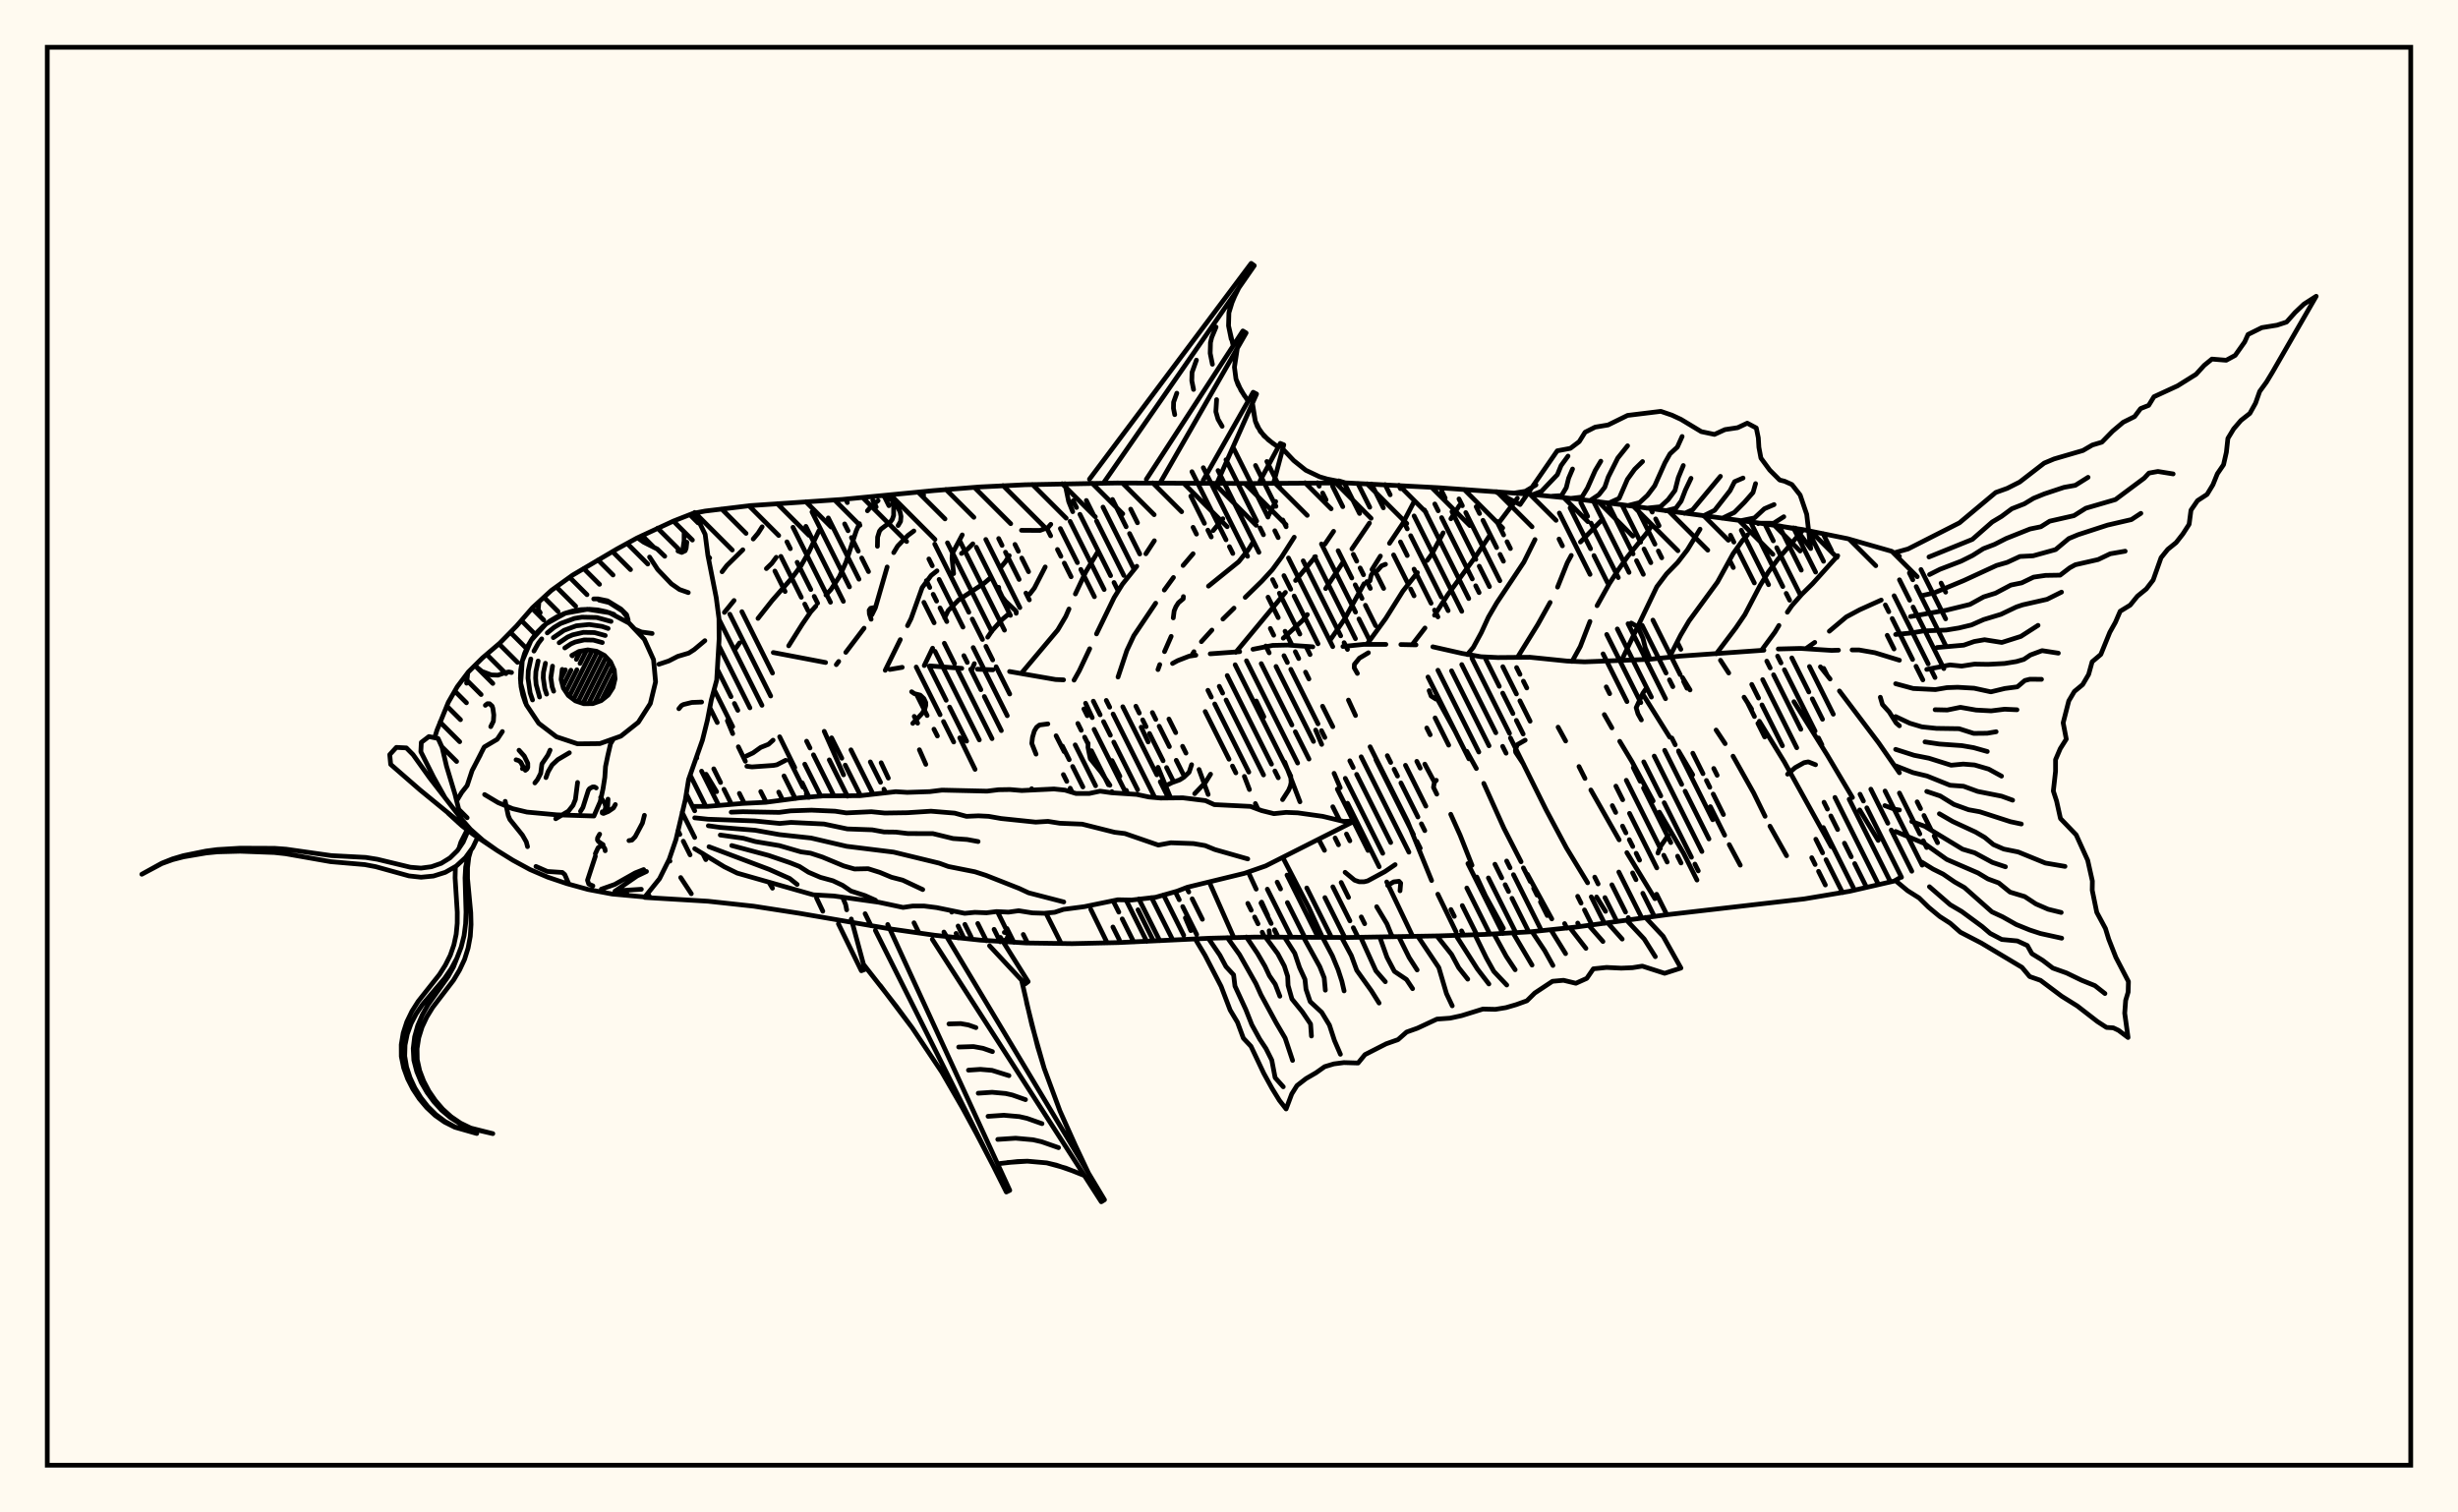 <svg xmlns="http://www.w3.org/2000/svg" width="520" height="320"><rect x="0" y="0" width="520" height="320" fill="floralwhite"/><rect x="10" y="10" width="500" height="300" stroke="black" stroke-width="1" fill="none"/><path stroke="black" stroke-width="1" fill="none" stroke-linecap="round" stroke-linejoin="round" d="
M 146.97 108.55 149.18 108.13 158.82 106.97 178.19 105.67 197.52 103.8 207.19 103.03 216.89 102.56 236.3 102.19 265.42 102.29 284.84 102.17 304.23 103.18 323.59 104.56 333.25 105.54 342.88 106.76 371.75 110.61 381.35 112.04 390.87 113.97 400.2 116.64 401.83 117.7 
M 401.83 185.77 400.72 186.41 391.26 188.58 381.68 190.19 352.75 193.52 333.51 196.13 323.86 197.14 314.17 197.7 304.46 198.01 285.05 198.35 265.63 198.26 255.93 198.51 236.54 199.43 226.83 199.65 217.12 199.51 207.43 198.91 197.78 197.88 188.17 196.51 169.04 193.22 159.44 191.73 149.79 190.68 136.42 189.88 
M 163.59 138.06 174.66 140.17 
M 188.25 141.64 190.87 141.19 
M 196.74 140.89 203.47 141.41 
M 206.78 141.59 210.05 141.72 
M 213.58 142.08 223.31 143.77 225 143.84 
M 248.05 140.37 249.13 139.78 251.54 138.84 252.99 138.62 
M 256.03 138.33 262.26 137.88 
M 265.07 137.37 269.24 136.55 272.45 136.48 277.73 136.85 
M 284.1 136.78 288.46 136.34 293.19 136.34 
M 296.36 136.37 299.56 136.44 
M 303.12 136.85 309.33 138.25 313.33 138.95 316.86 139.12 323.66 139.06 331.49 139.86 335.21 140.03 348.97 139.49 355.43 138.82 373.16 137.57 
M 376.2 137.31 380.92 137.19 387.48 137.61 388.93 137.56 
M 391.82 137.51 393.26 137.51 396.65 138.1 401.83 139.69 
M 137.01 189.04 137.56 189.93 
M 141.53 181.88 141.74 182.2 
M 144 185.67 146.25 189.09 
M 161.24 111.46 160.37 112.82 159.35 114.04 
M 157.15 116.32 153.74 119.68 152.76 120.97 
M 147.34 160.24 147.41 160.37 
M 149.38 163.81 151.6 167.5 
M 162.66 186.64 163.42 187.92 
M 164.22 117.91 163.27 119.2 162.13 120.3 
M 155.29 127.05 153.25 129.57 
M 153.88 152.5 155.01 155.22 
M 156.2 158 157.69 161.07 
M 160.94 167.48 162.09 169.74 
M 172.74 189.99 174.07 192.79 
M 173.24 112.31 171.1 116.83 169.47 119.67 167.57 122.24 163.36 127.04 160.36 130.84 
M 156.46 136.02 155.53 137.33 
M 164.94 155.89 168.13 162.4 
M 169.71 165.63 171.18 168.7 
M 183.02 193.32 184.27 195.86 
M 185.77 105.93 184.52 106.88 183.51 108.07 
M 181.82 110.79 181.14 112.31 178.96 118.98 177.56 122.04 175.79 124.73 174.73 125.9 
M 172.59 128.25 171.53 129.43 169.7 132.1 166.85 136.64 
M 174.37 154.73 178.46 163.94 
M 193.36 195.24 194.43 197.4 
M 193.33 112.34 192.07 113.29 189.9 115.54 189.07 116.92 
M 187.68 119.96 185.19 128.59 184.45 130.08 
M 182.8 132.91 178.93 138.02 
M 177.43 139.95 176.92 140.62 
M 186.41 161.38 187.93 164.63 
M 201.23 192.72 201.35 192.99 
M 202.69 195.92 203.95 198.54 
M 205.81 115.06 204.7 116.17 203.41 117.1 
M 198.22 120.78 196.98 121.76 195.09 124.32 192.74 130.89 191.99 132.38 
M 190.46 135.33 187.27 141.82 
M 194.5 158.63 195.86 161.72 
M 211.01 192.88 214.19 199.33 
M 213.51 117.55 212.65 118.92 211.63 120.13 
M 209.41 122.37 208.2 123.4 202.8 126.94 200.58 129.2 199.85 130.71 
M 197.3 137.14 195.53 140.82 
M 203.04 156.11 206.28 162.78 
M 221.27 193.19 224.5 199.62 
M 221.12 119.95 218.83 124.42 217.85 125.69 
M 213.21 130.05 211.99 131.09 209.86 133.46 208.95 134.81 
M 206.13 140.41 205.64 141.57 
M 218.25 166.87 218.37 167.11 
M 230.76 192.39 234.23 199.48 
M 232.23 116.79 229.68 121.04 227.5 125.67 
M 226.15 128.85 225.46 130.43 223.77 133.29 216.05 142.48 
M 223.42 155.67 225.13 159.03 
M 240.75 192.49 244.02 199.08 
M 244.21 114.41 242.41 117.17 
M 240.49 119.81 237.45 123.61 235.7 126.43 231.97 134.12 
M 230.53 137.26 228.33 141.92 227.22 143.9 
M 229.66 148.79 231.07 151.83 
M 235.25 160.92 236.92 164.23 
M 238.27 167.21 238.56 167.92 
M 250.77 194.2 251.92 196.9 
M 258.7 109.75 256.65 112.26 
M 252.4 117.16 250.29 119.64 
M 248.25 122.18 246.31 124.84 
M 244.49 127.62 239.86 134.5 238.39 137.63 236.52 143.25 
M 241.42 153.85 242.9 156.98 
M 244.98 162.35 247.65 168.82 
M 255.84 186.65 261.03 198.38 
M 269.88 106.11 268.33 109.12 
M 264.97 114.91 264.09 116.31 262.04 118.86 255.66 124.01 
M 247.77 134.64 246.36 137.86 
M 245.35 140.61 244.97 141.67 
M 253.66 162.81 255.59 168.09 
M 264.07 184.49 265.75 188.12 
M 266.9 190.87 268.2 193.73 
M 269.64 196.71 270.41 198.28 
M 273.8 113.66 271.12 117.87 269.17 120.53 266.95 122.95 263.43 126.39 
M 261.06 128.67 258.71 130.98 
M 256.38 133.31 254.16 135.76 
M 252.59 137.88 252.07 138.72 
M 263.25 164.27 264.32 167.05 
M 265.58 170.01 266.14 171.22 
M 271.37 181.39 276.87 191.99 279.78 198.33 
M 282.13 112.41 280.28 115.14 
M 278.3 117.77 274.08 122.82 
M 271.94 125.34 261.43 138.02 
M 265.77 148.31 267.38 151.65 
M 271.79 161.25 275.01 169.64 
M 278.95 177.56 280.2 179.91 
M 283.73 186.71 285.29 189.87 
M 289.71 110.67 286 116.14 
M 284.15 118.91 280.45 124.53 
M 276.57 130.03 275.51 131.32 271.48 135.03 
M 278.33 154.46 279.61 157.5 
M 282.23 163.62 283.53 166.67 
M 285.08 169.95 291.77 183.38 
M 293.37 186.6 298.82 198.03 
M 299.04 106.36 296.71 110.83 293.95 114.95 
M 292.03 117.65 290.25 120.51 
M 288.58 123.49 284.4 131.05 281.39 135.45 
M 285.27 148.12 286.77 151.38 
M 289.85 158 297.76 173.76 302.86 186.3 
M 304.18 189.19 308.04 197.17 
M 308.73 106.96 306.94 109.76 
M 305.31 112.73 302.9 117.25 301.92 118.58 
M 299.86 121.15 296.79 125.06 293.17 130.83 289.19 136.31 
M 301.42 161.67 303.43 165.42 
M 306.91 172.28 308.9 176.72 311.41 183.07 
M 312.43 185.56 314.24 189.48 318.05 196.42 
M 321 105.42 316.99 110.74 
M 315.04 113.47 312.22 117.68 306.26 125.86 303.48 130.17 
M 301.46 132.87 298.74 136.4 
M 303.89 147.54 308 155.01 
M 310.31 158.96 312.33 162.6 
M 313.9 165.75 318.17 175.26 321.79 182.33 
M 323.12 184.96 328.29 194.42 
M 324.74 114.16 322.38 118.93 316.65 127.54 314.88 130.57 313.37 133.86 311.68 136.98 310.42 138.49 
M 319.54 156.14 327.11 171.39 331.38 179.39 335.87 186.78 
M 337.76 189.78 339.66 192.82 
M 339.04 109.84 334.35 114.67 
M 332.41 117.51 331.57 119.06 329.51 124.22 
M 327.93 127.46 325.33 132.13 321.08 139 
M 329.62 153.85 331.22 156.78 
M 334.04 162.18 335.31 164.7 
M 336.55 167.14 342.54 177.69 
M 344.17 180.4 350.1 190.14 
M 349.49 111.03 348.59 112.5 344.33 117.77 342.35 120.57 340.46 123.49 337.87 128.15 
M 336.36 131.49 334.32 136.78 332.58 139.95 
M 339.4 151.19 341 154 
M 342.66 156.84 345.27 161.18 349.73 169.47 
M 351.05 171.83 356.19 180.57 359 186.2 
M 359.65 111.96 356.97 116.34 354.91 119.01 352.56 121.42 350.51 124.14 343.07 139.68 
M 347.77 147.24 353.23 155.96 
M 355.1 158.87 358.1 163.92 
M 361.84 170.67 364.86 176.71 
M 365.83 178.7 368.16 183.05 
M 372.11 110.66 371.96 110.8 
M 369.69 113.17 368.6 114.4 366.66 117.12 363.34 123.16 357.33 131.37 355.55 134.38 353.18 139.04 
M 355.93 143.35 357.54 145.98 
M 363.05 154.46 364.96 157.34 
M 366.63 159.99 370.99 167.76 373.41 172.71 
M 374.44 174.8 377.96 181.05 
M 381.3 112.27 376.04 118.43 374.08 121.06 372.33 123.92 369.14 130.03 367.24 132.82 363.08 138.34 
M 363.97 139.7 365.72 142.39 
M 368.96 147.51 370.56 150.03 
M 372.2 152.6 377.48 161.2 387.41 179.13 
M 388.78 117.58 383.45 123.5 381.17 125.75 379.05 128.17 378.12 129.53 
M 376.34 132.33 375.48 133.76 372.64 137.61 
M 379.51 148.46 386.57 159.77 391.9 168.74 
M 393.42 171.36 397.34 177.81 
M 397.98 126.96 393.45 129 390.59 130.53 387 133.55 
M 383.92 135.91 382.04 137.24 
M 385.12 141.09 387.16 143.66 
M 389.14 146.19 397.45 157.19 401.83 163.5 
M 252.74 167.92 255.02 165.53 256.1 163.8 
M 179.12 192.5 178.9 191.4 178.27 189.88 
M 296.18 188.47 296.32 186.85 295.96 186.46 294.82 186.59 293.57 187.34 
M 226.94 108.26 226.08 106.11 225.3 102.34 
M 246.16 166.49 247.94 165.59 249.57 165 250.44 164.45 251.56 163.39 252.09 161.79 
M 268.49 196.93 268.63 198.27 
M 295.15 182.94 292.98 184.41 289.33 186.38 288.59 186.56 287.54 186.56 286.57 186.23 284.56 184.56 
M 211.27 124.26 211.32 124.81 212.05 126.34 212.73 127.22 214.8 129.17 214.99 129.42 214.98 129.76 
M 234.81 166.14 232.97 163.4 230.65 160.52 230.17 158.13 230.19 157.26 
M 249.61 198.8 249.59 198.81 
M 184.8 128.57 184.18 128.69 183.88 129.1 183.92 129.88 184.29 131.02 
M 347.24 152.32 346.52 151.03 346.14 149.73 347.55 146.68 348.09 145.9 
M 291.24 191.84 293.42 195.48 294.32 197.71 294.67 198.2 
M 352.88 176.79 351.26 179.12 350.74 180.49 
M 271.33 169.18 272.6 167.21 272.98 166.3 273.14 165.56 273.05 164.12 
M 401.83 153.56 401.13 152.95 399.65 150.61 398.24 149.06 397.79 147.52 
M 193.1 153.05 195.1 150.92 195.64 150.02 195.86 149.22 195.85 148.65 195.46 147.81 194.68 147.07 193.44 146.76 192.86 146.36 
M 322.31 161.68 320.64 159.16 320.58 158.72 320.98 157.56 322.66 156.6 
M 219.18 159.56 218.28 157.3 218.43 156 218.82 154.66 219.29 153.88 219.91 153.39 221.68 153.16 
M 222.3 110.93 221.71 111.61 220.01 112.23 216.1 112.2 
M 163.55 156.6 162.57 157.48 160.92 158.14 159.3 159.3 157.91 159.95 
M 250.35 126.22 250.32 126.68 249.31 127.52 248.77 128.36 248.4 129.25 248.21 130.73 
M 185.62 115.58 185.66 113.65 186.05 112.39 186.41 111.92 188.33 110.47 188.77 109.87 189.05 109.05 189.06 107.12 188.84 106.29 
M 212.47 197.27 213.19 197.45 213.29 197.98 212.91 198.76 212.06 199.2 
M 378.17 163.8 379.78 162.41 381.66 161.36 382.56 161.19 384.09 161.8 
M 203.57 113.17 201.47 117.12 201.41 118.12 201.74 121.37 
M 348.9 139.01 348.06 137.03 347.58 135.07 346.63 132.98 346.12 132.42 345.09 131.82 
M 293.11 119.39 292.27 119.72 291.39 120.72 290.37 121.27 290.07 121.72 289.82 122.89 
M 190 111.19 190.52 110.31 190.61 109.27 190.42 108.34 190.05 107.56 189.22 106.15 188.61 105.73 186.66 104.86 
M 166.2 160.86 164.35 161.81 163.64 161.94 159.08 162.26 158 162.12 
M 289.49 138.11 287.59 139.25 286.53 140.56 286.49 141.3 287.16 142.48 
M 401.83 171.38 400.8 171.21 398.74 170.45 
M 303.86 165.09 303.45 165.52 303.26 166.59 303.96 168.02 
M 302.34 146.12 302.76 147.27 303.75 147.9 
M 230.48 101.38 264.69 55.72 265.35 56.19 233.43 102.22 
M 242.51 101.41 262.93 70.02 263.62 70.44 245.41 102.19 
M 254.54 101.62 265.11 82.99 265.83 83.36 257.42 102.29 
M 266.58 101.71 270.84 93.81 271.59 94.11 269.43 102.22 
M 283.2 101.73 284.59 102.15 
M 262.09 60.88 260.8 63.5 259.98 66.18 259.9 68.93 260.89 73.16 
M 261.76 73.69 261.15 77.69 261.48 80.21 262.53 82.58 264.05 84.86 
M 264.96 85.31 265.57 89.12 266.62 91.28 268.31 93.06 270.41 94.6 
M 271.36 94.97 273.69 97.44 276.25 99.49 279.18 100.88 280.77 101.35 284.1 102.01 
M 261.41 62.19 260.3 64.83 259.98 66.18 259.9 68.93 260.47 71.74 
M 257.26 69.19 256.35 71.37 256.08 72.48 256.02 74.75 256.49 77.07 
M 253.11 76.19 252.18 78.79 252.13 80.57 252.5 82.4 
M 248.96 83.19 248.28 85.09 248.25 86.39 248.52 87.73 
M 261.47 75.04 261.15 77.69 261.48 80.21 261.92 81.41 263.26 83.73 
M 257.38 84.55 257.22 87.11 257.68 88.7 258.55 90.2 
M 265.09 86.62 265.57 89.12 266.01 90.24 267.39 92.21 269.33 93.85 
M 146.97 170.61 149.62 170.62 157.08 169.99 161.98 169.75 169.16 168.81 174.05 168.4 181.96 168.35 189.5 167.5 191.92 167.65 196.69 167.49 199.28 167.17 208.82 167.39 211.24 167.09 213.66 167.05 216.16 167.26 222.98 166.93 225.3 167.17 227.62 167.88 230.4 167.89 232.73 167.39 235.16 167.73 240.48 168.08 243.05 168.63 245.56 168.85 250.24 168.8 255.01 169.39 256.89 170.24 264.54 170.62 266.89 171.5 269.5 172.15 272.07 171.88 274.54 171.98 279.82 172.72 284.24 173.79 286.59 173.7 267.76 183.21 263.29 184.77 251.18 187.72 249 188.56 244.49 189.84 239.39 190.43 236.48 190.37 229.39 191.83 224.96 192.41 223.13 193.02 220.91 193.23 218.39 193.15 215.5 192.69 213.36 192.99 210.81 192.87 208.69 193.13 206.23 193.03 204.08 193.24 198.16 192.03 195.47 191.69 193.11 191.69 191.05 191.99 185.88 190.89 176.43 189.57 172.06 189.32 155.96 184.73 153.21 183.38 146.97 179.57 
M 154.69 171.84 157.16 171.74 164.85 171.88 167.26 171.56 171.65 171.41 176.66 171.63 179.04 171.99 184.34 171.74 187.18 172.02 191.96 171.95 196.95 171.63 201.97 172.04 204.46 172.72 207 172.61 209.17 172.72 211.79 173.18 219.1 173.94 221.7 173.78 224.23 174.18 228.94 174.37 235.79 176.09 237.98 176.36 245.05 178.8 247.7 178.31 252.49 178.48 254.94 178.9 257.02 179.75 263.97 181.73 
M 146.97 173.03 149.78 173.33 159.69 173.69 164.95 174.22 167.35 174 174.32 174.34 179.25 175.38 184.51 175.57 187.01 176.02 189.51 176.05 192.09 176.36 197.35 176.37 201.62 177.41 204.6 177.62 206.92 178.05 
M 149.85 174.71 152.34 175.06 159.75 175.66 164.87 176.58 171.6 177.31 179.11 179.06 189.06 180.29 198.7 182.63 200.62 183.33 206.25 184.45 208.57 185.2 215.63 187.98 217.6 188.9 225.05 190.83 
M 152.38 176.67 157.28 177.36 159.82 178.06 164.88 178.91 169.46 180.24 171.47 180.51 173.97 181.33 178.49 183.21 180.78 183.86 183.66 183.8 186.14 184.58 188.59 185.6 190.97 186.22 195.21 188.21 
M 154.8 178.9 162.61 180.99 167.15 182.54 169.12 183.32 171.03 184.54 173.55 185.62 176.21 186.35 178.26 187.32 180.02 188.52 182.96 189.47 185.22 190.47 
M 149.99 179.15 162.74 183.95 167.06 185.87 168.64 187.13 
M 211.64 198.33 217.51 207.69 216.87 208.18 209.34 200.1 
M 199.69 197.2 233.66 253.85 232.98 254.27 197.23 198.74 
M 187.8 195.6 213.62 251.85 212.89 252.2 185.19 196.86 
M 180.09 194.44 182.97 205.11 182.22 205.39 177.37 195.46 
M 216.12 207.37 218.28 216.78 220.9 226.03 224.23 235.04 226.14 239.45 230.26 248.18 
M 229.4 248.72 225.46 247.14 221.45 246.04 217.35 245.68 215.26 245.75 211.04 246.23 
M 210.12 246.67 204.9 236.63 199.26 226.86 193 217.49 189.65 212.95 182.68 204.04 
M 217.17 212.09 219.51 221.43 220.9 226.03 224.23 235.04 228.17 243.83 
M 227.43 247.9 223.47 246.51 221.45 246.04 217.35 245.68 213.15 245.96 
M 223.94 242.82 220.37 241.57 218.55 241.15 214.86 240.82 211.08 241.07 
M 220.44 237.74 217.27 236.62 215.66 236.25 212.37 235.96 209.02 236.19 
M 216.95 232.66 214.17 231.68 212.76 231.36 209.89 231.1 206.95 231.3 
M 213.45 227.58 209.86 226.46 207.4 226.25 204.88 226.42 
M 209.96 222.5 207.97 221.8 205.94 221.43 202.81 221.53 
M 206.46 217.42 204.87 216.86 203.25 216.57 200.75 216.64 
M 207.54 241.63 202.15 231.7 199.26 226.86 193 217.49 186.2 208.48 
M 348.1 194.1 351.84 198.09 355.61 204.82 352.16 205.93 347.44 204.41 345.36 204.74 342.99 204.84 339.87 204.69 337.08 204.98 335.69 207 333.38 208.04 330.77 207.41 328.43 207.62 324.69 210.1 323.03 211.74 320.75 212.56 318.59 213.19 316.37 213.55 313.72 213.49 309.2 214.89 306.77 215.42 303.99 215.62 299.85 217.55 297.57 218.36 295.76 219.96 293.24 220.85 288.77 223.13 287.31 224.91 284.3 224.82 282.17 225.1 280.24 225.68 278.42 226.97 276.3 228.2 274.38 229.69 273.27 231.46 272.08 234.63 270.68 232.84 269.13 230.32 267.34 227.06 264.65 221.37 263.04 219.66 261.79 216.29 260.24 213.7 258.33 208.69 254.94 202.14 252.83 198.62 
M 344.11 194.68 347.84 198.67 350.19 202.41 
M 340.12 195.26 343.18 198.69 
M 336.13 195.81 339.11 199.2 
M 332.13 196.3 335.51 200.65 
M 328.13 196.79 331.21 201.77 
M 324.11 197.12 326.78 201.12 328.53 204.27 
M 320.09 197.38 324.11 204.19 
M 316.07 197.63 318.66 202.35 320.54 205.18 
M 312.04 197.77 314.44 202.68 316.02 205.52 318.76 208.41 
M 308.01 197.91 312.55 205.02 314.98 208.19 
M 303.98 198.02 307.09 201.94 308.59 204.74 310.51 207.17 
M 299.95 198.1 304.39 204.72 306.01 210.23 307.23 212.81 
M 295.92 198.18 298.11 202.59 299.8 205.22 
M 291.89 198.25 293.43 202.56 294.99 205.52 297.55 207.24 298.84 209.18 
M 287.86 198.31 291.08 205.41 293.07 207.71 
M 283.83 198.36 285.88 202.18 287.03 205.31 290.13 209.64 291.75 212.22 
M 279.8 198.33 281.86 202.21 283.08 205.16 283.88 207.62 284.35 209.65 
M 275.77 198.31 279.2 204.52 280.14 206.88 280.38 209.5 
M 271.74 198.29 273.91 201.69 274.92 204.7 276.07 207.21 276.29 209.31 277.17 211.92 279.61 214.18 281.25 216.89 282.31 220.14 283.57 223.06 
M 267.71 198.27 270.32 201.79 271.71 204.4 272.41 206.57 272.5 208.5 273.31 211.36 275.51 214.07 277.26 216.66 277.44 219.2 
M 263.68 198.25 266.01 201.7 267.62 204.46 268.55 206.45 269.78 208.24 270.76 210.78 
M 259.65 198.38 262.22 201.96 265.7 208.12 266.76 210.47 269.97 216.39 271.88 219.64 273.45 224.36 
M 255.63 198.52 258.06 202.08 259.36 204.51 260.97 206.25 261.26 208.63 263.55 213.59 264.83 216.82 266.5 219.86 267.82 221.85 269.05 224.3 269.76 228.01 271.48 229.94 
M 401.03 116.88 403.67 116.14 414.53 110.62 422.2 104.2 424.62 103.33 427.27 101.99 432.46 97.98 434.55 97.1 440.65 95.32 442.64 94.16 444.67 93.55 446.93 91.23 449.17 89.34 451.58 88.14 452.86 86.44 454.56 85.77 455.68 83.94 460.67 81.64 464.59 79.19 466.31 77.3 467.94 75.97 470.97 76.22 472.86 75.19 474.87 72.35 475.58 70.77 478.5 69.32 481.71 68.8 483.73 68.14 485.53 66.12 487.4 64.35 490 62.68 480.74 78.76 479.47 80.86 478.05 82.81 477.17 85.3 475.97 87.46 474.08 88.95 472.54 90.74 471.32 92.76 471 95.68 470.4 98.32 469.09 100.24 468.16 102.55 466.92 104.6 464.89 105.93 463.51 107.94 463.12 110.92 461.8 112.97 460.37 114.8 458.6 116.23 457.18 118 455.51 122.72 454.06 124.61 452.18 126.14 450.65 128.03 448.53 129.33 447.52 131.67 446.34 133.78 444.44 138.46 442.6 140.02 441.86 142.69 440.6 144.84 438.84 146.3 437.66 148.29 436.47 152.93 437.13 156.38 435.85 158.41 434.86 160.73 434.86 163.19 434.39 167.36 435.08 169.48 435.9 173.18 439.22 176.63 441.66 182.01 442.65 186.41 442.62 188.35 443.58 193.03 445.42 196.45 446.11 198.71 447.62 202.55 450.28 207.67 450.22 209.9 449.69 211.66 449.49 214.37 450.2 219.51 448.19 218 447.08 217.47 445.64 217.38 443.72 216.14 439.46 212.84 436.16 210.78 431.68 207.42 429.39 206.62 427.76 204.67 419.14 199.52 414.72 197.23 412.57 195.33 410.36 193.91 408 191.95 405.99 189.98 403.56 188.45 401.03 186.34 
M 408.08 117.84 417.26 114.12 421.46 110.44 423.43 109.26 425.61 107.64 428.26 106.6 430.2 105.43 432.47 104.5 436.65 103.11 439.04 102.68 441.74 100.99 
M 408.2 121.56 410.41 120.45 414.89 118.73 417.3 117.53 419.58 116.09 421.96 115.18 424.42 113.93 429.46 111.92 431.75 111.45 433.62 110.27 438.76 109.1 441.26 107.53 447.53 105.7 453.62 101.16 454.62 100.09 456.52 99.75 459.74 100.27 
M 406.55 126.02 409.14 125.45 415.47 122.82 422.37 119.64 424.62 118.99 427.32 117.74 430.11 117.6 434.87 116.28 437.66 113.95 439.62 113.13 445.86 111.1 450.91 109.93 452.91 108.61 
M 404.18 130.45 411.69 129.12 416.75 127.88 419.65 126.29 422.17 125.5 425.4 123.79 427.7 123.32 430.21 122.11 432.76 121.74 435.83 121.69 437.87 120.13 439.04 119.49 443.87 118.39 446.42 117.17 449.59 116.62 
M 401.03 134.24 404.31 133.93 406.91 133.49 411.7 133.31 414.4 132.87 417.06 132.23 419.64 131.09 423.32 129.97 426.57 128.42 427.91 127.97 433.06 126.8 436.12 125.28 
M 409.78 137 415.44 136.5 417.65 135.73 419.84 135.35 423.49 135.93 427.52 134.65 431.16 132.31 
M 407.61 141.63 412.53 140.68 415 140.93 417.71 140.51 420.58 140.56 424.04 140.38 426.57 139.97 428.15 139.51 429.54 138.58 432.01 137.66 435.45 138.19 
M 401.03 144.66 404.76 145.67 409.45 145.9 411.88 145.49 414.15 145.41 417.63 145.61 421.18 146.38 424.12 145.67 426.78 145.32 428.36 143.98 429.42 143.71 431.89 143.73 
M 409.38 150.16 411.96 150.22 414.73 149.65 418.04 150.23 421.24 150.4 424.07 150.05 426.7 150.17 
M 401.03 151.61 404.03 153.02 406.6 153.79 409.67 154.11 414.45 154.18 417.55 155.17 420.4 155.14 422.29 154.82 
M 407.24 156.97 410.25 157.42 415.05 157.76 417.54 158.19 420.42 159 
M 401.03 158.55 404.93 159.8 408.07 160.42 412.77 161.9 415.34 161.66 417.73 161.85 420.7 162.72 423.43 164.21 
M 401.03 162.03 404.71 163.47 407.66 164.18 412.53 166.14 415.39 166.35 418.4 167.45 423.44 168.45 425.78 169.3 
M 407.61 167.45 410.47 168.41 413.35 170.19 416.46 171.32 418.83 171.75 425.32 173.85 427.62 174.34 
M 410.28 172.17 413.11 173.81 417.95 176.05 419.88 177.18 421.71 178.69 423.9 179.64 426.96 180.26 432.7 182.6 436.86 183.31 
M 404.44 173.81 407.19 174.82 415.19 179.67 417.76 180.44 421.51 182.47 424.26 183.39 
M 401.03 175.92 407.09 178.45 411.85 181.84 418.46 184.7 420.55 185.96 422.83 186.8 425.23 188.75 428.33 189.69 430.7 191.25 433.3 192.38 436.06 193.06 
M 406.59 182.42 408.93 183.87 411.08 184.94 413.5 186.6 415.59 187.79 421.4 192.93 423.66 193.98 426.55 195.61 429.41 196.77 431.67 197.51 436.16 198.5 
M 408.18 187.61 412.56 191.41 415.01 192.85 419.32 196.02 421.02 197.48 423.48 198.77 426.78 199.08 428.89 200.05 429.85 201.77 432.13 203.18 434.27 204.82 437.19 205.86 440.37 207.4 443.19 208.54 445.31 210.21 
M 316.34 104.01 321.58 106.75 329.44 95.38 332.22 94.86 334.09 93.44 335.33 91.45 337.46 90.37 340.21 89.91 344.32 87.89 351.35 87.03 353.71 87.84 355.62 88.73 359.91 91.32 362.7 91.91 364.93 90.89 367.6 90.49 369.64 89.53 371.55 90.55 371.98 92.64 372.1 94.63 372.53 96.92 374.4 99.46 376.5 101.56 377.54 101.82 379.09 102.52 380.83 104.74 382.22 108.83 383.06 116.06 379.86 111.74 
M 320.36 104.32 322.68 103.95 324.94 102.6 
M 324.38 104.62 326.08 103.97 329.47 100.42 330.25 98.51 331.72 96.5 
M 328.39 104.98 330.34 104.86 331.35 103.18 331.85 101.17 332.68 99.23 
M 332.4 105.44 334.67 105.17 335.83 103.26 337.48 99.54 338.66 97.57 
M 336.4 105.9 338.26 104.66 339.5 103.08 340.23 100.93 342.25 96.91 344.32 94.32 
M 340.4 106.42 342.54 105.44 344.29 101.41 345.82 99.28 347.49 97.65 
M 344.39 106.97 346.86 106.34 348.52 104.81 350.06 102.77 352.22 97.92 353.29 96.03 354.85 94.59 355.86 92.35 
M 348.38 107.52 351.26 107.22 352.9 105.71 354.36 103.76 355.05 101.06 356.11 98.49 
M 352.38 108.07 354.53 107.53 355.66 106.01 356.55 103.69 357.74 101.2 
M 356.37 108.62 358.09 107.84 363.96 100.78 
M 360.36 109.15 362.74 107.97 366 103.8 366.96 101.91 368.75 101.14 
M 364.36 109.65 366.91 108.42 369.02 106.3 370.86 104.2 371.4 102.32 
M 368.36 110.15 371.17 109.58 373.26 107.64 375.31 106.76 
M 372.36 110.69 375.21 110.71 377.37 109.33 
M 376.35 111.25 379.16 111.8 
M 91.95 156.09 92.44 154.5 94.85 148.58 96.73 145.3 99.1 142.15 102.06 139.21 105.72 136.08 109.27 132.46 112.66 128.57 116.64 124.92 121.13 121.69 130.47 116.18 134.72 113.85 142.46 110.25 146.95 108.49 149.18 113.06 149.75 117.49 151.52 126.44 152.1 130.88 152.13 135.24 151.62 143.89 150.48 148.1 149.66 152.35 148.61 156.58 145.68 164.91 144.99 169.18 143 177.64 141.57 181.81 139.53 185.91 136.42 189.78 129.49 189.15 124.4 188.19 119.91 186.95 115.86 185.58 112.12 183.97 108.51 182.01 105.16 179.93 102.14 177.77 99.53 175.46 97.53 173.16 
M 129.81 156.3 129.17 157.34 128.59 159.82 128.1 162.17 127.95 164.48 127.57 166.89 126.98 169.61 125.65 172.65 117.8 172.4 111.48 171.82 108.43 171.09 105.38 169.82 102.52 168.11 
M 94.18 168.84 91.71 164.4 89.03 159.05 89.13 157.07 90.74 155.84 92.67 156.24 93.52 158.1 94.46 162.09 96.25 168.03 97.54 173.18 
M 96.84 173.66 88.83 167.11 82.65 161.73 82.45 159.66 83.85 158.13 85.97 158.24 87.38 159.66 90.9 164.58 97.45 173.05 
M 111.35 149.11 110.15 144.55 110.49 139.85 112.34 135.51 115.5 132.01 119.62 129.73 124.26 128.9 128.92 129.63 133.09 131.84 136.32 135.27 138.26 139.57 138.69 144.27 137.58 148.85 135.04 152.82 131.35 155.75 126.9 157.33 122.19 157.38 117.72 155.89 113.97 153.03 111.35 149.11 
M 111.17 148.71 110.6 147.03 110.23 145.29 110.09 143.52 110.16 141.75 110.45 140 110.96 138.3 111.67 136.67 112.58 135.15 113.67 133.75 114.93 132.49 116.33 131.4 117.85 130.49 119.48 129.78 121.18 129.27 122.93 128.98 124.7 128.91 126.47 129.05 128.21 129.42 129.89 129.99 
M 112.66 148.09 112.15 146.6 111.7 143.49 111.76 141.91 112.3 139.42 
M 112.96 137.75 113.91 136.06 114.6 135.17 
M 115.78 133.91 117.24 132.73 118.59 131.92 121.54 130.84 123.1 130.58 126.24 130.65 129.27 131.48 
M 114.15 147.47 113.42 144.83 113.31 143.46 113.37 142.08 113.85 139.85 
M 117.06 134.91 119.33 133.36 121.91 132.41 124.64 132.13 127.35 132.53 128.65 132.97 
M 115.64 146.86 115.26 145.74 114.92 143.42 114.97 142.25 115.39 140.33 
M 118.29 135.99 120.07 134.79 121.14 134.32 123.43 133.79 125.77 133.84 128.04 134.46 
M 117.13 146.24 116.81 145.32 116.53 143.39 116.89 140.94 
M 119.49 137.09 120.8 136.22 121.7 135.83 123.59 135.39 125.54 135.43 127.42 135.95 
M 119.18 145.58 118.7 143.76 118.94 141.63 
M 120.97 138.67 122.49 137.83 124.35 137.5 126.21 137.79 127.88 138.67 129.17 140.04 129.95 141.76 130.12 143.64 129.68 145.47 128.66 147.06 127.18 148.24 125.41 148.87 123.52 148.89 121.73 148.29 120.23 147.15 119.18 145.58 
M 121.2 138.54 121.09 138.77 
M 119.61 141.73 118.72 143.51 
M 122.8 137.77 121.93 139.51 
M 120.78 141.8 119.08 145.2 
M 124.12 137.54 122.71 140.36 
M 122.04 141.71 119.71 146.37 
M 125.28 137.64 123.47 141.26 
M 123.34 141.51 120.45 147.31 
M 126.37 137.87 121.32 147.98 
M 127.33 138.38 122.28 148.47 
M 128.22 139.03 123.32 148.82 
M 129 139.87 124.5 148.88 
M 129.62 141.05 125.78 148.74 
M 130.03 142.65 127.27 148.17 
M 97.07 171.26 98.83 173.02 
M 93.47 157.99 96.6 161.11 
M 93.1 152.78 97.25 156.93 
M 94.52 149.37 97.42 152.27 
M 96.21 146.21 98.68 148.69 
M 98.19 143.36 101.78 146.95 
M 100.46 140.79 104.26 144.6 
M 102.95 138.45 107.03 142.53 
M 105.56 136.22 109.48 140.14 
M 107.97 133.79 111.55 137.37 
M 110.3 131.28 113.37 134.36 
M 112.55 128.7 115.03 131.18 
M 115.06 126.37 118.05 129.37 
M 117.69 124.17 121.78 128.26 
M 120.5 122.14 124.18 125.82 
M 123.48 120.28 126.83 123.63 
M 126.51 118.48 129.69 121.66 
M 129.57 116.7 133.39 120.52 
M 132.67 114.97 137.04 119.34 
M 135.84 113.31 138.36 115.83 
M 139.11 111.74 143.48 116.1 
M 142.46 110.25 146.48 114.26 
M 145.93 108.88 147.68 110.63 
M 125.43 187.43 124.55 187.04 124.29 186.24 125.95 181.16 
M 117.56 173.23 120.25 171.62 121.23 170.38 121.73 169.15 122.19 165.55 
M 120.25 186.83 119.48 185.04 118.97 184.59 115.79 184.38 113.38 183.32 
M 136.17 183.98 134.37 184.69 130.04 187.13 127.21 188.13 
M 143.62 149.95 144.17 149.28 144.58 149.06 146.37 148.62 148.43 148.54 
M 116.37 158.71 115.91 159.76 114.64 161.63 114.39 163.61 113.72 164.92 113.15 165.65 
M 126.75 126.97 128.85 127.48 131.66 129.26 132.54 130.36 132.81 131.06 132.87 131.72 
M 100.11 162.61 102.44 158.05 105.19 156.42 106.28 154.78 
M 145.3 114.71 145.16 116 144.95 116.53 144.22 116.88 143.43 116.58 
M 108.22 142.29 107.64 142.17 106.97 142.29 105.35 142.85 103.94 142.8 101.95 142.05 100.44 140.82 
M 125.95 180.62 126.53 179.36 127.01 179.03 127.38 178.99 127.68 179.15 127.97 179.59 128.03 180 
M 96.61 169.45 97.66 167.69 98.83 166.2 99.88 163.02 101.63 159.69 
M 140.63 117.69 139.04 116.16 136.17 114.71 134.86 113.78 
M 126.86 176.49 126.42 177.28 126.39 177.71 126.63 178.08 127.59 178.72 
M 114.01 127.33 113.86 129 114.29 129.62 
M 144.73 112.54 144.72 114.44 144.47 116.14 144.29 116.49 143.92 116.65 
M 127.07 168.71 127.97 169.96 128.15 170.74 127.93 171.58 127.64 171.85 127.45 171.83 
M 109.18 160.75 109.72 160.92 110.18 161.28 110.71 162.31 110.51 162.63 
M 135.68 188.15 131.88 188.39 131.17 188.7 130.63 189.17 
M 98.71 144.55 98.96 142.32 
M 130.18 170.22 129.78 170.94 128.69 171.69 127.66 172.11 127.4 172.01 127.41 171.75 
M 103.82 153.74 104.38 152.59 104.46 151.26 104.27 149.86 104.1 149.37 103.56 148.89 103.1 148.89 102.68 149.23 
M 149.12 135.55 146.85 137.45 145.71 138.18 143.36 138.88 141.49 139.84 139.39 140.54 
M 120.45 159.27 118.01 160.71 116.8 161.83 115.96 163.27 115.5 164.52 
M 109.8 158.73 110.91 159.96 111.65 161.49 111.66 162.35 111.49 162.71 111.14 162.98 
M 122.81 171.65 123.31 170.86 124.47 167.21 124.71 166.86 125.36 166.5 125.79 166.5 126.13 166.71 
M 128.63 169.08 128.53 171.01 127.87 171.79 127.55 171.91 127.45 171.76 
M 111.6 179.13 111.34 178.13 110.52 176.69 107.87 173.39 107.52 172.55 106.88 169.54 
M 133.06 177.85 133.71 177.73 134.37 177.04 135.91 174.14 136.33 172.5 
M 125.6 126.72 126.5 126.71 128.51 127.12 131.36 128.86 132.56 130.05 132.88 131.14 132.89 131.73 
M 136.77 184.38 134.78 185.33 130.1 188.56 
M 132.63 189.1 132.13 189.39 
M 137.96 134.03 135.69 133.72 134.3 133.12 
M 145.61 125.38 143.76 124.73 142.04 123.53 139.15 120.51 137.42 117.86 
M 101.11 177.04 100.02 179.32 98.47 181.46 96.51 183.25 94.21 184.56 91.7 185.35 89.08 185.6 86.52 185.32 79.48 183.37 77.16 182.93 69.96 182.31 60.42 180.63 58.04 180.37 50.82 180.1 46.01 180.23 43.61 180.47 38.86 181.28 36.53 181.88 34.26 182.7 30 184.97 34.23 182.63 36.48 181.73 38.8 181.04 43.56 180.07 45.97 179.75 50.82 179.46 58.1 179.49 60.54 179.67 70.1 181.03 77.37 181.41 79.82 181.8 86.82 183.49 89.07 183.67 91.27 183.38 93.34 182.66 95.2 181.51 96.76 179.98 97.99 178.16 98.9 176.04 
M 99.17 180.5 98.51 183.43 98.38 185.74 98.59 192.98 98.5 195.46 98.18 197.95 97.56 200.39 96.66 202.74 95.47 204.94 94.06 207 89.38 212.53 88.05 214.49 86.96 216.58 86.16 218.79 85.69 221.1 85.62 223.45 86.02 225.77 86.76 228.03 87.77 230.19 89.03 232.23 90.51 234.12 92.21 235.81 94.13 237.26 96.24 238.42 100.86 239.82 96.21 238.49 94.04 237.4 92.05 236 90.27 234.34 88.7 232.47 87.35 230.43 86.24 228.25 85.4 225.94 84.9 223.51 84.89 221.02 85.3 218.57 86.06 216.21 87.14 213.97 88.46 211.88 92.96 206.19 94.21 204.21 95.26 202.12 96.02 199.93 96.51 197.66 96.73 195.34 96.74 192.99 96.28 185.74 96.34 183.35 
M 97.1 179.48 97.51 178.18 98.65 175.94 
M 99.61 179.89 99.18 181.35 98.91 183.6 98.91 185.91 99.59 193.11 99.65 195.6 99.49 198.1 99.03 200.58 98.28 202.98 97.22 205.25 95.94 207.39 91.53 213.15 90.29 215.17 89.29 217.3 88.59 219.55 88.23 221.87 88.27 224.22 88.78 226.52 89.63 228.74 90.74 230.86 92.09 232.83 93.65 234.65 95.43 236.26 97.42 237.62 99.58 238.67 104.26 239.85 99.55 238.75 97.34 237.76 95.28 236.45 93.42 234.88 91.77 233.08 90.33 231.11 89.11 228.99 88.17 226.72 87.55 224.32 87.42 221.83 87.72 219.36 88.38 216.97 89.36 214.69 90.58 212.54 94.79 206.64 95.93 204.59 97.03 201.77 
M 94.81 172.06 97.72 174.71 100.11 176.54 105.16 179.93 
M 98.04 173.74 97.56 173.76 
M 98.47 174.24 97.8 173.91 96.97 174.05 
M 149.78 117.69 150.14 118.05 
M 146.96 108.42 154.91 116.37 
M 152.67 107.69 157.83 112.85 
M 158.44 107 164.74 113.3 
M 164.45 106.57 171.14 113.26 
M 170.49 106.16 175.84 111.51 
M 176.56 105.78 181.93 111.15 
M 182.5 105.27 191.8 114.57 
M 188.37 104.69 197.8 114.13 
M 194.24 104.12 199.92 109.79 
M 200.12 103.55 206.03 109.45 
M 206.13 103.11 213.82 110.8 
M 212.2 102.73 221.36 111.89 
M 218.42 102.5 225.56 109.64 
M 224.71 102.34 231.72 109.35 
M 231.05 102.24 237.53 108.71 
M 237.45 102.19 244.17 108.9 
M 243.88 102.17 249.98 108.27 
M 250.4 102.23 259.61 111.44 
M 256.89 102.28 265.76 111.15 
M 263.38 102.32 272.07 111.01 
M 269.72 102.21 276.55 109.04 
M 276.1 102.14 281.61 107.65 
M 282.56 102.15 290.06 109.66 
M 289.21 102.36 297.61 110.76 
M 295.97 102.67 301.66 108.36 
M 302.85 103.1 310.95 111.2 
M 309.75 103.55 317.9 111.7 
M 316.68 104.03 324.11 111.46 
M 323.66 104.57 329.19 110.09 
M 330.8 105.26 335.92 110.37 
M 338.1 106.1 345.42 113.43 
M 345.57 107.13 354.97 116.52 
M 353.05 108.16 361.29 116.4 
M 360.5 109.17 365.64 114.3 
M 367.87 110.09 375.06 117.28 
M 375.34 111.11 380.82 116.58 
M 383.06 112.38 388.62 117.94 
M 391.19 114.06 396.83 119.69 
M 400.23 116.65 405.6 122.02 
M 143.42 175.72 143.83 176.54 
M 144.55 177.98 145.99 180.87 
M 144.31 171.87 146.97 177.19 
M 148.66 180.57 149.32 181.88 
M 145.19 167.98 146.97 171.55 
M 146.01 163.98 149.33 170.62 
M 148.42 163.16 152.05 170.41 
M 151 162.67 152.44 165.56 
M 153.16 167 154.6 169.88 
M 156.42 167.87 157.47 169.97 
M 150.17 149.73 151.74 152.87 
M 151.08 145.9 155 153.74 
M 151.79 141.67 154.65 147.4 
M 155.37 148.84 156.09 150.29 
M 164.74 167.59 165.46 169.03 
M 152.07 136.6 158.65 149.76 
M 165.86 164.17 168.25 168.96 
M 152.1 131.03 161.2 149.23 
M 166.97 160.76 169.86 166.53 
M 170.58 167.97 170.95 168.71 
M 154.39 129.95 163.04 147.26 
M 170.25 161.68 173.64 168.45 
M 156.95 129.42 163.43 142.4 
M 170.64 156.82 171.36 158.26 
M 172.09 159.7 176.4 168.33 
M 175.44 160.77 179.28 168.45 
M 175.93 156.11 178.09 160.43 
M 178.81 161.88 182.05 168.34 
M 180.02 158.65 184.67 167.96 
M 163.93 120.82 166.09 125.15 
M 184.12 161.2 186.28 165.52 
M 187 166.97 187.36 167.68 
M 202.26 197.49 202.74 198.45 
M 165.2 117.72 169.52 126.37 
M 170.25 127.81 170.97 129.25 
M 204.13 195.58 205.46 198.25 
M 166.48 114.64 167.2 116.08 
M 168.64 118.97 171.53 124.73 
M 172.25 126.18 172.97 127.62 
M 206.85 195.39 208.68 199.04 
M 167.76 111.56 175.69 127.42 
M 210.3 196.63 211.61 199.27 
M 170.49 111.37 178.42 127.23 
M 213.02 196.44 214.5 199.39 
M 171.78 108.31 179.71 124.17 
M 193.41 151.57 194.13 153.01 
M 216.48 197.71 217.39 199.52 
M 175.23 109.58 181.72 122.55 
M 193.98 147.07 196.14 151.39 
M 197.58 154.28 198.31 155.72 
M 178.69 110.85 179.41 112.29 
M 180.13 113.73 181.57 116.61 
M 182.3 118.06 183.74 120.94 
M 193.83 141.13 198.88 151.22 
M 199.6 152.66 201.76 156.99 
M 178.9 105.62 179.26 106.34 
M 196.56 140.95 200.17 148.16 
M 200.89 149.6 204.49 156.81 
M 197.81 137.8 207.18 156.55 
M 184.64 105.82 185.36 107.26 
M 195.45 127.44 197.62 131.77 
M 199.78 136.1 201.94 140.42 
M 202.66 141.86 209.87 156.28 
M 186.97 104.83 188.05 106.99 
M 195.98 122.85 196.7 124.3 
M 197.42 125.74 198.14 127.18 
M 198.86 128.62 200.3 131.51 
M 203.91 138.72 204.63 140.16 
M 205.35 141.6 207.51 145.93 
M 208.24 147.37 211.84 154.58 
M 196.51 118.26 197.23 119.71 
M 198.67 122.59 203.72 132.68 
M 205.88 137.01 213.09 151.43 
M 235.44 196.13 236.8 198.85 
M 197.75 115.12 204.96 129.54 
M 205.68 130.98 207.85 135.3 
M 208.57 136.75 210.01 139.63 
M 210.73 141.07 213.61 146.84 
M 235.49 190.6 236.69 192.98 
M 237.41 194.42 239.84 199.29 
M 195.03 104.04 195.4 104.76 
M 200.44 114.85 209.81 133.6 
M 224.96 163.88 225.68 165.32 
M 226.4 166.76 226.84 167.64 
M 238.22 190.41 242.6 199.18 
M 203.13 114.59 212.5 133.33 
M 224.76 157.85 226.2 160.73 
M 226.92 162.17 229.09 166.5 
M 240.93 190.19 245.35 199.03 
M 206.55 115.78 213.76 130.2 
M 227.46 157.6 231.78 166.25 
M 243.61 189.91 248.1 198.87 
M 208.55 114.14 215.76 128.56 
M 228.02 153.07 228.74 154.52 
M 229.46 155.96 230.18 157.4 
M 230.9 158.84 234.5 166.05 
M 235.23 167.49 235.35 167.74 
M 246.15 189.34 250.42 197.89 
M 211.27 113.94 211.99 115.39 
M 212.71 116.83 215.6 122.6 
M 217.04 125.48 217.76 126.92 
M 229.3 149.99 230.02 151.43 
M 231.46 154.32 238.25 167.89 
M 248.76 188.93 249.48 190.37 
M 250.21 191.81 253.16 197.72 
M 214.72 115.19 215.44 116.63 
M 216.16 118.07 217.6 120.96 
M 231.3 148.35 232.74 151.24 
M 233.46 152.68 234.9 155.56 
M 235.62 157.01 240.67 167.1 
M 251.01 187.79 251.49 188.73 
M 252.21 190.17 254.37 194.5 
M 234.04 148.19 234.76 149.63 
M 235.48 151.07 244.13 168.37 
M 237.53 149.53 244.74 163.94 
M 245.46 165.39 247.18 168.82 
M 221.55 111.93 222.27 113.37 
M 223.71 116.26 224.44 117.7 
M 225.16 119.14 226.6 122.03 
M 240.3 149.42 241.02 150.87 
M 241.74 152.31 242.46 153.75 
M 243.18 155.19 246.06 160.96 
M 246.79 162.4 248.23 165.28 
M 224.32 111.83 227.93 119.04 
M 228.65 120.48 231.53 126.25 
M 243.79 150.76 244.51 152.21 
M 245.23 153.65 247.39 157.97 
M 248.84 160.86 250.28 163.74 
M 263.98 191.14 264.7 192.58 
M 265.42 194.02 266.14 195.46 
M 267.02 197.23 267.54 198.27 
M 226.38 110.31 233.59 124.73 
M 247.29 152.13 248.73 155.01 
M 250.18 157.9 250.9 159.34 
M 266.76 191.06 268.92 195.39 
M 269.64 196.83 270.37 198.28 
M 227.02 105.94 227.74 107.38 
M 228.46 108.82 234.95 121.8 
M 235.67 123.24 236.39 124.69 
M 268.11 188.13 273.2 198.3 
M 229.82 105.89 231.26 108.78 
M 231.98 110.22 237.75 121.75 
M 270.19 186.64 270.91 188.08 
M 272.35 190.97 276.03 198.31 
M 233.34 107.29 239.82 120.26 
M 254.96 150.55 260.01 160.64 
M 260.73 162.08 261.45 163.52 
M 272.27 185.15 278.86 198.33 
M 235.35 105.68 238.24 111.45 
M 238.96 112.89 241.12 117.21 
M 255.54 146.05 256.26 147.49 
M 256.98 148.94 264.19 163.36 
M 276.45 187.87 281.69 198.34 
M 239.2 107.72 240.64 110.61 
M 257.94 145.21 258.66 146.65 
M 259.38 148.1 267.31 163.96 
M 280.29 189.91 284.51 198.36 
M 259.62 142.93 268.99 161.68 
M 269.71 163.12 270.43 164.56 
M 281.97 187.63 285.58 194.84 
M 286.3 196.28 287.31 198.32 
M 261.3 140.65 272.84 163.72 
M 287.98 194 288.7 195.44 
M 263.7 139.81 274.52 161.44 
M 282.45 177.3 283.17 178.74 
M 252.4 111.57 253.12 113.01 
M 266.82 140.41 273.31 153.39 
M 274.03 154.83 276.92 160.6 
M 281.96 170.69 283.41 173.57 
M 284.85 176.46 285.57 177.9 
M 251.92 104.96 254.8 110.73 
M 255.53 112.17 256.25 113.61 
M 267.78 136.68 268.5 138.13 
M 269.95 141.01 277.88 156.87 
M 282.92 166.96 286.3 173.71 
M 286.35 173.82 289.41 179.94 
M 252.16 99.8 259.37 114.21 
M 260.09 115.66 260.81 117.1 
M 268.74 132.96 269.46 134.4 
M 271.63 138.73 272.35 140.17 
M 273.07 141.61 278.83 153.15 
M 279.56 154.59 280.28 156.03 
M 284.6 164.68 292.53 180.54 
M 254.56 98.95 263.93 117.7 
M 268.26 126.35 270.42 130.68 
M 271.86 133.56 273.31 136.45 
M 274.03 137.89 274.75 139.33 
M 276.19 142.21 276.91 143.65 
M 279.79 149.42 281.96 153.75 
M 285.56 160.96 286.28 162.4 
M 287 163.84 294.21 178.26 
M 257.68 99.56 266.33 116.86 
M 269.22 122.63 269.94 124.07 
M 270.66 125.51 274.99 134.16 
M 276.43 137.05 277.15 138.49 
M 287.96 160.12 298.06 180.3 
M 259.36 97.27 265.85 110.25 
M 266.57 111.69 267.29 113.14 
M 271.62 121.79 273.06 124.67 
M 273.78 126.11 278.83 136.21 
M 291.08 160.72 299.02 176.58 
M 299.74 178.02 300.46 179.46 
M 306.95 192.44 307.67 193.88 
M 309.2 196.95 309.65 197.85 
M 261.04 94.99 268.25 109.41 
M 269.69 112.29 270.41 113.74 
M 272.58 118.06 281.95 136.81 
M 293.49 159.88 294.21 161.32 
M 294.93 162.76 295.65 164.2 
M 296.37 165.65 299.97 172.86 
M 300.7 174.3 301.42 175.74 
M 309.35 191.6 312.42 197.76 
M 265.61 98.48 269.93 107.13 
M 271.37 110.01 272.09 111.45 
M 275.7 118.66 283.63 134.53 
M 284.35 135.97 285.07 137.41 
M 297.33 161.92 301.65 170.57 
M 310.31 187.88 315.2 197.66 
M 268.01 97.64 270.89 103.4 
M 278.1 117.82 286.75 135.13 
M 299.73 161.08 300.45 162.52 
M 310.54 182.71 317.95 197.52 
M 279.56 115.09 286.77 129.51 
M 287.49 130.96 289.65 135.28 
M 314.88 185.75 320.68 197.34 
M 283.09 116.52 285.98 122.29 
M 286.7 123.73 288.14 126.62 
M 288.86 128.06 291.02 132.39 
M 301.84 154.02 302.56 155.46 
M 316.26 182.85 317.7 185.74 
M 318.42 187.18 319.14 188.62 
M 319.86 190.06 323.41 197.16 
M 278.72 102.14 279.09 102.87 
M 279.81 104.31 280.53 105.75 
M 286.3 117.28 287.02 118.73 
M 287.74 120.17 288.46 121.61 
M 289.18 123.05 289.9 124.49 
M 303.6 151.89 306.48 157.66 
M 318.74 182.17 319.46 183.61 
M 320.18 185.06 325.87 196.43 
M 281.91 102.87 284.07 107.2 
M 291.28 121.62 292.72 124.5 
M 302.1 143.24 310.75 160.55 
M 322.28 183.62 323.73 186.5 
M 324.45 187.94 325.17 189.39 
M 325.89 190.83 327.33 193.71 
M 284.37 102.15 287.62 108.64 
M 304.2 141.81 312.85 159.11 
M 331 195.41 331.48 196.38 
M 287.25 102.27 289.78 107.32 
M 294.82 117.41 297.71 123.18 
M 298.43 124.62 299.15 126.06 
M 307.08 141.93 315.01 157.79 
M 333.77 195.3 334.14 196.05 
M 290.14 102.4 292.66 107.45 
M 296.27 114.66 297.71 117.54 
M 299.15 120.42 302.75 127.63 
M 303.48 129.08 304.2 130.52 
M 309.24 140.61 316.45 155.03 
M 317.89 157.91 318.62 159.36 
M 333.76 189.64 334.48 191.08 
M 335.2 192.52 336.8 195.73 
M 293.02 102.53 294.1 104.69 
M 296.99 110.46 297.71 111.9 
M 298.43 113.34 304.92 126.32 
M 305.64 127.76 306.36 129.2 
M 311.41 139.3 319.34 155.16 
M 336.64 189.76 339.44 195.36 
M 295.91 102.67 296.27 103.39 
M 299.16 109.16 309.25 129.34 
M 314.3 139.44 317.18 145.21 
M 317.9 146.65 320.07 150.97 
M 320.79 152.42 322.23 155.3 
M 337.37 185.58 338.09 187.02 
M 339.53 189.91 342.07 194.98 
M 301.35 107.89 310.72 126.64 
M 317.93 141.06 320.81 146.83 
M 321.54 148.27 323.7 152.59 
M 341 187.2 343.89 192.97 
M 344.47 194.14 344.7 194.6 
M 303.54 106.63 304.26 108.07 
M 304.98 109.52 311.47 122.49 
M 312.19 123.94 312.91 125.38 
M 320.84 141.24 321.56 142.68 
M 322.28 144.12 323 145.56 
M 342.47 184.5 347.33 194.21 
M 305.01 103.93 305.73 105.37 
M 307.17 108.25 312.22 118.35 
M 312.94 119.79 315.1 124.11 
M 345.38 184.68 346.1 186.12 
M 347.54 189 349.98 193.87 
M 308.65 105.56 309.37 107 
M 310.09 108.45 317.3 122.87 
M 341.09 170.45 341.81 171.89 
M 343.25 174.78 343.97 176.22 
M 344.69 177.66 345.42 179.1 
M 346.14 180.54 346.86 181.99 
M 350.46 189.2 352.63 193.53 
M 312.29 107.21 313.01 108.65 
M 313.73 110.09 316.62 115.86 
M 317.34 117.3 318.06 118.74 
M 341.85 166.33 343.29 169.21 
M 344.73 172.09 350.5 183.63 
M 316.65 110.29 318.1 113.18 
M 318.82 114.62 319.54 116.06 
M 344.05 165.09 351.26 179.51 
M 351.98 180.95 352.7 182.39 
M 345.53 162.41 346.97 165.29 
M 347.69 166.73 353.46 178.27 
M 354.9 181.15 355.63 182.59 
M 339.81 145.33 340.53 146.77 
M 347.74 161.19 351.35 168.4 
M 352.07 169.84 357.84 181.38 
M 358.56 182.82 359.28 184.26 
M 339.14 138.34 344.19 148.44 
M 349.96 159.97 360.05 180.16 
M 329.82 114.05 330.54 115.49 
M 339.91 134.24 347.12 148.66 
M 352.17 158.75 355.77 165.96 
M 356.49 167.4 361.54 177.5 
M 329.89 108.55 336.38 121.53 
M 342.15 133.07 349.36 147.49 
M 353.68 156.14 354.4 157.58 
M 355.12 159.02 362.33 173.44 
M 332.16 107.45 336.49 116.1 
M 337.21 117.55 340.09 123.31 
M 344.42 131.97 352.35 147.83 
M 358.12 159.36 360.28 163.69 
M 361 165.13 361.72 166.57 
M 362.44 168.01 364.6 172.34 
M 334.43 106.35 335.87 109.24 
M 336.59 110.68 342.36 122.21 
M 347.41 132.31 352.46 142.4 
M 353.18 143.84 353.9 145.28 
M 362.55 162.59 363.27 164.03 
M 337.06 105.97 344.63 121.11 
M 349.68 131.2 355.45 142.74 
M 356.17 144.18 356.89 145.62 
M 340.09 106.38 345.49 117.19 
M 346.21 118.63 347.66 121.52 
M 354.87 135.94 355.59 137.38 
M 343.12 106.79 347.08 114.72 
M 347.8 116.16 349.24 119.05 
M 346.15 107.21 350.11 115.14 
M 350.83 116.58 351.55 118.02 
M 383.28 181.47 384 182.91 
M 384.72 184.35 386.16 187.24 
M 349.18 107.63 349.54 108.35 
M 350.26 109.79 350.98 111.23 
M 369.72 148.72 371.16 151.6 
M 371.89 153.05 373.33 155.93 
M 384.14 177.56 385.58 180.44 
M 386.3 181.89 389.8 188.87 
M 370.59 144.81 372.03 147.7 
M 372.75 149.14 377.08 157.79 
M 385.73 175.09 392.1 187.84 
M 372.9 143.79 380.11 158.21 
M 385.88 169.74 386.6 171.19 
M 387.32 172.63 388.76 175.51 
M 390.2 178.4 391.64 181.28 
M 392.37 182.72 394.88 187.75 
M 373.77 139.88 374.49 141.32 
M 375.21 142.77 380.98 154.3 
M 388.19 168.72 397.41 187.17 
M 365.96 118.64 366.69 120.08 
M 376.06 138.82 376.78 140.26 
M 377.5 141.71 383.99 154.68 
M 384.71 156.13 385.43 157.57 
M 391.2 169.1 399.94 186.59 
M 366.09 113.24 366.81 114.69 
M 367.53 116.13 371.14 123.34 
M 379.07 139.2 382.67 146.41 
M 383.39 147.85 385.56 152.18 
M 393.49 168.04 394.21 169.48 
M 394.93 170.92 402.27 185.61 
M 368.38 112.18 374.15 123.71 
M 382.8 141.02 387.84 151.11 
M 395.78 166.97 399.38 174.18 
M 400.1 175.62 404.45 184.33 
M 370.31 110.41 377.16 124.1 
M 377.88 125.55 378.61 126.99 
M 385.81 141.41 386.54 142.85 
M 398.79 167.36 406.64 183.05 
M 373.35 110.83 375.15 114.43 
M 375.87 115.88 380.92 125.97 
M 401.83 167.79 406.15 176.44 
M 406.87 177.88 407.59 179.32 
M 376.38 111.25 381.07 120.63 
M 405.58 169.65 406.3 171.09 
M 407.02 172.54 408.46 175.42 
M 409.18 176.86 409.9 178.3 
M 379.41 111.68 384.1 121.05 
M 382.53 112.27 385.78 118.76 
M 385.66 112.89 387.47 116.5 
M 399.25 134.42 400.69 137.31 
M 398.85 127.99 399.58 129.43 
M 400.3 130.87 404.62 139.53 
M 405.34 140.97 406.79 143.85 
M 400.71 126.05 407.92 140.47 
M 408.64 141.91 409.36 143.35 
M 401.84 122.67 404 126.99 
M 404.72 128.44 411.23 141.46 
M 403.94 121.23 404.66 122.67 
M 405.38 124.11 411.61 136.58 
M 406.39 120.5 411.61 130.94 
M 410.65 123.37 411.61 125.29 
"/></svg>